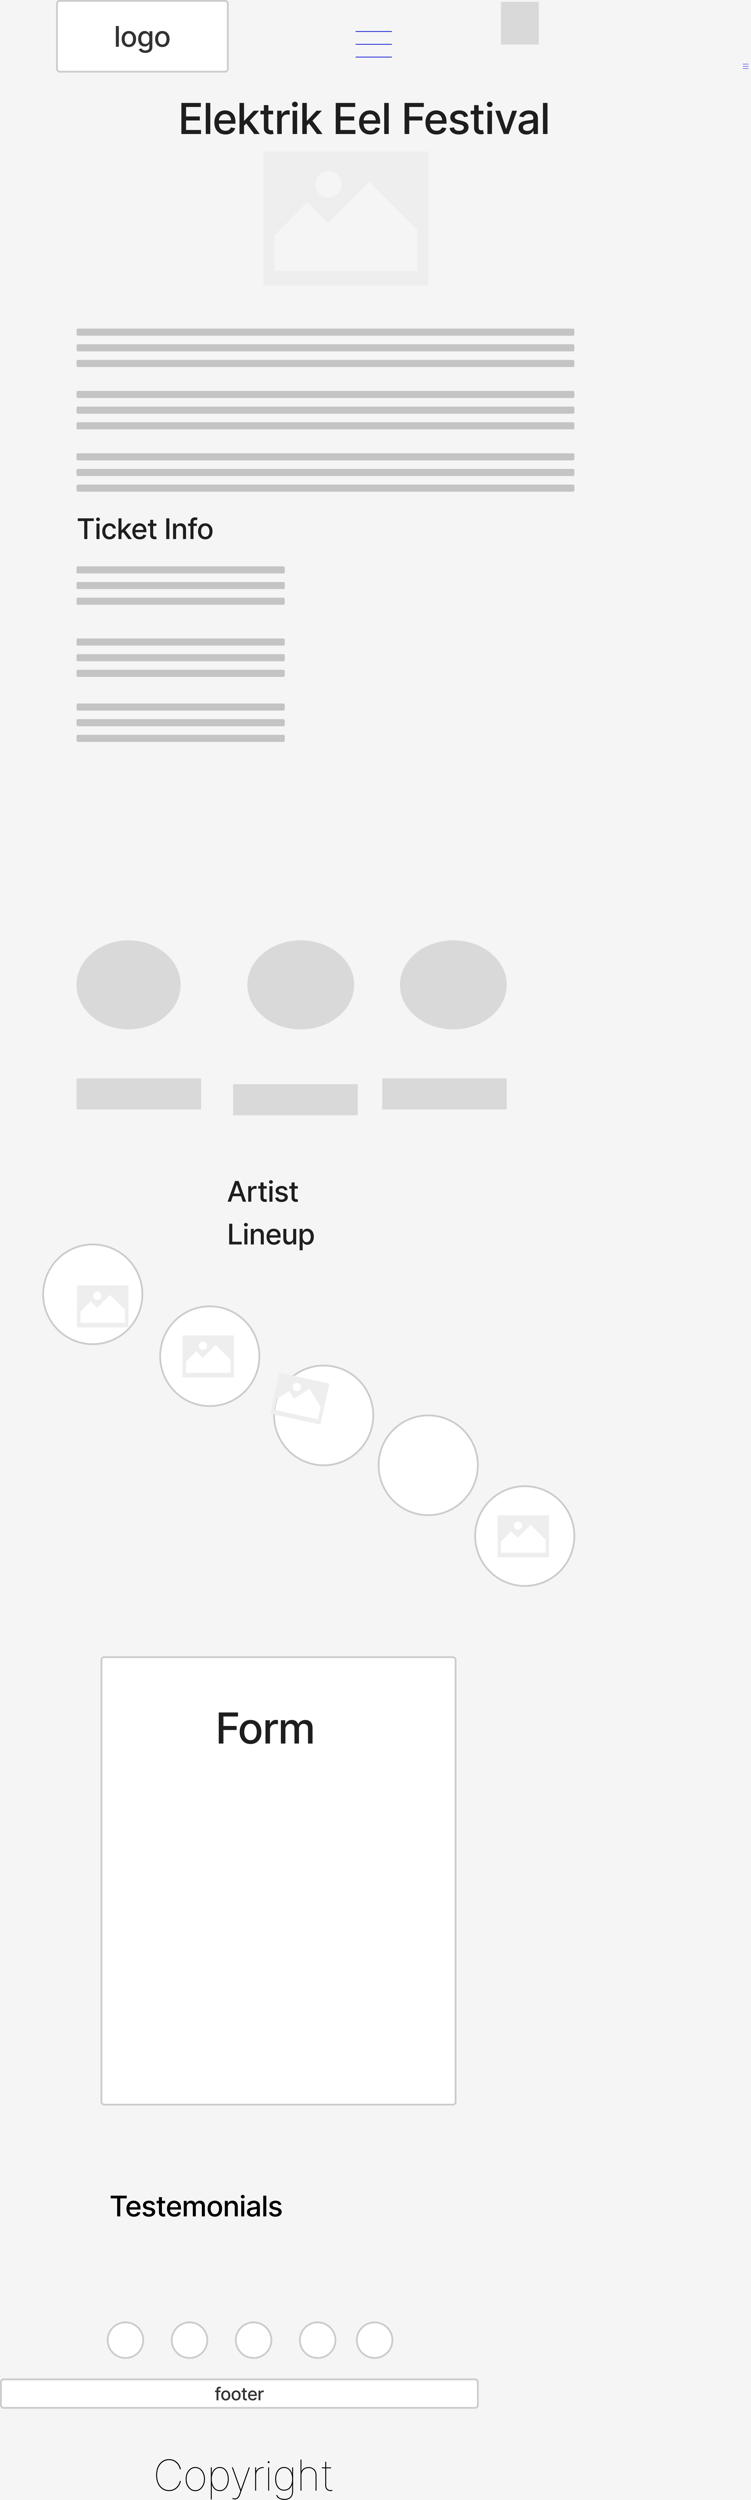 <svg width="1688" height="5615" viewBox="0 0 1688 5615" fill="none" xmlns="http://www.w3.org/2000/svg">
<rect width="1688" height="5615" fill="#F5F5F5"/>
<ellipse cx="208.5" cy="2907" rx="111.5" ry="112" fill="white" stroke="#CCCCCC" stroke-width="4" stroke-miterlimit="0" stroke-linecap="round"/>
<path fill-rule="evenodd" clip-rule="evenodd" d="M288.573 2887H173V2981.35H288.573V2887ZM280.847 2942.1L247.226 2908.28L218.225 2937.46L203.755 2922.9L180.726 2946.07V2971.09H280.847V2942.1ZM227.997 2910.27C227.997 2915.4 223.861 2919.56 218.76 2919.56C213.659 2919.56 209.524 2915.4 209.524 2910.27C209.524 2905.13 213.659 2900.97 218.76 2900.97C223.861 2900.97 227.997 2905.13 227.997 2910.27Z" fill="#EEEEEE"/>
<rect x="128" y="2" width="384" height="159" rx="6" fill="white" stroke="#CCCCCC" stroke-width="4" stroke-miterlimit="0" stroke-linecap="round"/>
<path d="M267.194 58.455V105H260.399V58.455H267.194ZM289.633 105.705C286.36 105.705 283.504 104.955 281.065 103.455C278.625 101.955 276.731 99.856 275.383 97.159C274.034 94.462 273.36 91.311 273.36 87.704C273.36 84.083 274.034 80.917 275.383 78.204C276.731 75.492 278.625 73.386 281.065 71.886C283.504 70.386 286.36 69.636 289.633 69.636C292.906 69.636 295.762 70.386 298.201 71.886C300.641 73.386 302.534 75.492 303.883 78.204C305.231 80.917 305.906 84.083 305.906 87.704C305.906 91.311 305.231 94.462 303.883 97.159C302.534 99.856 300.641 101.955 298.201 103.455C295.762 104.955 292.906 105.705 289.633 105.705ZM289.656 100C291.777 100 293.534 99.439 294.928 98.318C296.322 97.197 297.353 95.704 298.019 93.841C298.701 91.977 299.042 89.924 299.042 87.682C299.042 85.454 298.701 83.409 298.019 81.546C297.353 79.667 296.322 78.159 294.928 77.023C293.534 75.886 291.777 75.318 289.656 75.318C287.519 75.318 285.747 75.886 284.338 77.023C282.944 78.159 281.906 79.667 281.224 81.546C280.557 83.409 280.224 85.454 280.224 87.682C280.224 89.924 280.557 91.977 281.224 93.841C281.906 95.704 282.944 97.197 284.338 98.318C285.747 99.439 287.519 100 289.656 100ZM326.719 118.818C323.947 118.818 321.56 118.455 319.56 117.727C317.575 117 315.954 116.038 314.697 114.841C313.439 113.644 312.5 112.333 311.878 110.909L317.719 108.5C318.128 109.167 318.674 109.871 319.356 110.614C320.053 111.371 320.992 112.015 322.174 112.545C323.371 113.076 324.909 113.341 326.787 113.341C329.363 113.341 331.492 112.712 333.174 111.455C334.856 110.212 335.697 108.227 335.697 105.5V98.636H335.265C334.856 99.379 334.265 100.205 333.492 101.114C332.734 102.023 331.689 102.811 330.356 103.477C329.022 104.144 327.287 104.477 325.151 104.477C322.394 104.477 319.909 103.833 317.697 102.545C315.5 101.242 313.757 99.326 312.469 96.796C311.197 94.25 310.56 91.121 310.56 87.409C310.56 83.697 311.189 80.515 312.447 77.864C313.719 75.212 315.462 73.182 317.674 71.773C319.886 70.349 322.394 69.636 325.197 69.636C327.363 69.636 329.113 70 330.447 70.727C331.78 71.439 332.818 72.273 333.56 73.227C334.318 74.182 334.901 75.023 335.31 75.75H335.81V70.091H342.469V105.773C342.469 108.773 341.772 111.235 340.378 113.159C338.984 115.083 337.098 116.508 334.719 117.432C332.356 118.356 329.689 118.818 326.719 118.818ZM326.651 98.841C328.606 98.841 330.257 98.386 331.606 97.477C332.969 96.553 334 95.235 334.697 93.523C335.409 91.796 335.765 89.727 335.765 87.318C335.765 84.97 335.416 82.901 334.719 81.114C334.022 79.326 333 77.932 331.651 76.932C330.303 75.917 328.636 75.409 326.651 75.409C324.606 75.409 322.901 75.939 321.537 77C320.174 78.046 319.144 79.47 318.447 81.273C317.765 83.076 317.424 85.091 317.424 87.318C317.424 89.606 317.772 91.614 318.469 93.341C319.166 95.068 320.197 96.417 321.56 97.386C322.939 98.356 324.636 98.841 326.651 98.841ZM364.879 105.705C361.607 105.705 358.751 104.955 356.311 103.455C353.872 101.955 351.978 99.856 350.629 97.159C349.281 94.462 348.607 91.311 348.607 87.704C348.607 84.083 349.281 80.917 350.629 78.204C351.978 75.492 353.872 73.386 356.311 71.886C358.751 70.386 361.607 69.636 364.879 69.636C368.152 69.636 371.008 70.386 373.448 71.886C375.887 73.386 377.781 75.492 379.129 78.204C380.478 80.917 381.152 84.083 381.152 87.704C381.152 91.311 380.478 94.462 379.129 97.159C377.781 99.856 375.887 101.955 373.448 103.455C371.008 104.955 368.152 105.705 364.879 105.705ZM364.902 100C367.023 100 368.781 99.439 370.175 98.318C371.569 97.197 372.599 95.704 373.266 93.841C373.948 91.977 374.289 89.924 374.289 87.682C374.289 85.454 373.948 83.409 373.266 81.546C372.599 79.667 371.569 78.159 370.175 77.023C368.781 75.886 367.023 75.318 364.902 75.318C362.766 75.318 360.993 75.886 359.584 77.023C358.19 78.159 357.152 79.667 356.47 81.546C355.804 83.409 355.47 85.454 355.47 87.682C355.47 89.924 355.804 91.977 356.47 93.841C357.152 95.704 358.19 97.197 359.584 98.318C360.993 99.439 362.766 100 364.902 100Z" fill="black" fill-opacity="0.8"/>
<path d="M1670 144H1682" stroke="#2329D6" stroke-linecap="round"/>
<path d="M1670 149H1682" stroke="#2329D6" stroke-linecap="round"/>
<path d="M1670 154H1682" stroke="#2329D6" stroke-linecap="round"/>
<path d="M1174 76H1186" stroke="#2329D6" stroke-linecap="round"/>
<path d="M1174 81H1186" stroke="#2329D6" stroke-linecap="round"/>
<path d="M1174 86H1186" stroke="#2329D6" stroke-linecap="round"/>
<path d="M800 70.75H880.189" stroke="#2329D6" stroke-width="1.865" stroke-linecap="round"/>
<path d="M800 99.5H880.189" stroke="#2329D6" stroke-width="1.865" stroke-linecap="round"/>
<path d="M800 128.25H880.189" stroke="#2329D6" stroke-width="1.865" stroke-linecap="round"/>
<path d="M407.67 301V231.182H451.443V240.25H418.205V261.523H449.159V270.557H418.205V291.932H451.852V301H407.67ZM472.681 231.182V301H462.488V231.182H472.681ZM506.754 302.057C501.595 302.057 497.152 300.955 493.425 298.75C489.72 296.523 486.857 293.398 484.834 289.375C482.834 285.33 481.834 280.591 481.834 275.159C481.834 269.795 482.834 265.068 484.834 260.977C486.857 256.886 489.675 253.693 493.289 251.398C496.925 249.102 501.175 247.955 506.039 247.955C508.993 247.955 511.857 248.443 514.629 249.42C517.402 250.398 519.891 251.932 522.095 254.023C524.3 256.114 526.039 258.83 527.311 262.17C528.584 265.489 529.22 269.523 529.22 274.273V277.886H487.595V270.25H519.232C519.232 267.568 518.686 265.193 517.595 263.125C516.504 261.034 514.97 259.386 512.993 258.182C511.039 256.977 508.743 256.375 506.107 256.375C503.243 256.375 500.743 257.08 498.607 258.489C496.493 259.875 494.857 261.693 493.698 263.943C492.561 266.17 491.993 268.591 491.993 271.205V277.17C491.993 280.67 492.607 283.648 493.834 286.102C495.084 288.557 496.823 290.432 499.05 291.727C501.277 293 503.879 293.636 506.857 293.636C508.789 293.636 510.55 293.364 512.141 292.818C513.732 292.25 515.107 291.409 516.266 290.295C517.425 289.182 518.311 287.807 518.925 286.17L528.573 287.909C527.8 290.75 526.414 293.239 524.414 295.375C522.436 297.489 519.948 299.136 516.948 300.318C513.97 301.477 510.573 302.057 506.754 302.057ZM547.697 283.239L547.629 270.795H549.402L570.265 248.636H582.47L558.674 273.864H557.072L547.697 283.239ZM538.322 301V231.182H548.515V301H538.322ZM571.39 301L552.64 276.114L559.663 268.989L583.902 301H571.39ZM613.995 248.636V256.818H585.392V248.636H613.995ZM593.063 236.091H603.256V285.625C603.256 287.602 603.552 289.091 604.142 290.091C604.733 291.068 605.495 291.739 606.427 292.102C607.381 292.443 608.415 292.614 609.529 292.614C610.347 292.614 611.063 292.557 611.677 292.443C612.29 292.33 612.767 292.239 613.108 292.17L614.949 300.591C614.358 300.818 613.517 301.045 612.427 301.273C611.336 301.523 609.972 301.659 608.336 301.682C605.654 301.727 603.154 301.25 600.836 300.25C598.517 299.25 596.642 297.705 595.211 295.614C593.779 293.523 593.063 290.898 593.063 287.739V236.091ZM623.062 301V248.636H632.915V256.955H633.46C634.415 254.136 636.096 251.92 638.505 250.307C640.937 248.67 643.687 247.852 646.755 247.852C647.392 247.852 648.142 247.875 649.005 247.92C649.892 247.966 650.585 248.023 651.085 248.091V257.841C650.676 257.727 649.949 257.602 648.903 257.466C647.858 257.307 646.812 257.227 645.767 257.227C643.358 257.227 641.21 257.739 639.324 258.761C637.46 259.761 635.983 261.159 634.892 262.955C633.801 264.727 633.255 266.75 633.255 269.023V301H623.062ZM657.698 301V248.636H667.891V301H657.698ZM662.846 240.557C661.073 240.557 659.55 239.966 658.278 238.784C657.028 237.58 656.403 236.148 656.403 234.489C656.403 232.807 657.028 231.375 658.278 230.193C659.55 228.989 661.073 228.386 662.846 228.386C664.618 228.386 666.13 228.989 667.38 230.193C668.653 231.375 669.289 232.807 669.289 234.489C669.289 236.148 668.653 237.58 667.38 238.784C666.13 239.966 664.618 240.557 662.846 240.557ZM688.771 283.239L688.703 270.795H690.476L711.339 248.636H723.544L699.749 273.864H698.146L688.771 283.239ZM679.396 301V231.182H689.589V301H679.396ZM712.464 301L693.714 276.114L700.737 268.989L724.976 301H712.464ZM754.642 301V231.182H798.415V240.25H765.176V261.523H796.131V270.557H765.176V291.932H798.824V301H754.642ZM832.028 302.057C826.869 302.057 822.426 300.955 818.698 298.75C814.994 296.523 812.13 293.398 810.108 289.375C808.108 285.33 807.108 280.591 807.108 275.159C807.108 269.795 808.108 265.068 810.108 260.977C812.13 256.886 814.948 253.693 818.562 251.398C822.198 249.102 826.448 247.955 831.312 247.955C834.267 247.955 837.13 248.443 839.903 249.42C842.676 250.398 845.164 251.932 847.369 254.023C849.573 256.114 851.312 258.83 852.585 262.17C853.858 265.489 854.494 269.523 854.494 274.273V277.886H812.869V270.25H844.505C844.505 267.568 843.96 265.193 842.869 263.125C841.778 261.034 840.244 259.386 838.267 258.182C836.312 256.977 834.017 256.375 831.38 256.375C828.517 256.375 826.017 257.08 823.88 258.489C821.767 259.875 820.13 261.693 818.971 263.943C817.835 266.17 817.267 268.591 817.267 271.205V277.17C817.267 280.67 817.88 283.648 819.108 286.102C820.358 288.557 822.096 290.432 824.323 291.727C826.551 293 829.153 293.636 832.13 293.636C834.062 293.636 835.823 293.364 837.414 292.818C839.005 292.25 840.38 291.409 841.539 290.295C842.698 289.182 843.585 287.807 844.198 286.17L853.846 287.909C853.073 290.75 851.687 293.239 849.687 295.375C847.71 297.489 845.221 299.136 842.221 300.318C839.244 301.477 835.846 302.057 832.028 302.057ZM873.789 231.182V301H863.596V231.182H873.789ZM909.31 301V231.182H952.606V240.25H919.844V261.523H949.503V270.557H919.844V301H909.31ZM981.258 302.057C976.099 302.057 971.656 300.955 967.929 298.75C964.224 296.523 961.361 293.398 959.338 289.375C957.338 285.33 956.338 280.591 956.338 275.159C956.338 269.795 957.338 265.068 959.338 260.977C961.361 256.886 964.179 253.693 967.793 251.398C971.429 249.102 975.679 247.955 980.543 247.955C983.497 247.955 986.361 248.443 989.133 249.42C991.906 250.398 994.395 251.932 996.599 254.023C998.804 256.114 1000.54 258.83 1001.82 262.17C1003.09 265.489 1003.72 269.523 1003.72 274.273V277.886H962.099V270.25H993.736C993.736 267.568 993.19 265.193 992.099 263.125C991.008 261.034 989.474 259.386 987.497 258.182C985.543 256.977 983.247 256.375 980.611 256.375C977.747 256.375 975.247 257.08 973.111 258.489C970.997 259.875 969.361 261.693 968.202 263.943C967.065 266.17 966.497 268.591 966.497 271.205V277.17C966.497 280.67 967.111 283.648 968.338 286.102C969.588 288.557 971.327 290.432 973.554 291.727C975.781 293 978.383 293.636 981.361 293.636C983.293 293.636 985.054 293.364 986.645 292.818C988.236 292.25 989.611 291.409 990.77 290.295C991.929 289.182 992.815 287.807 993.429 286.17L1003.08 287.909C1002.3 290.75 1000.92 293.239 998.918 295.375C996.94 297.489 994.452 299.136 991.452 300.318C988.474 301.477 985.077 302.057 981.258 302.057ZM1052.06 261.42L1042.83 263.057C1042.44 261.875 1041.83 260.75 1040.99 259.682C1040.17 258.614 1039.05 257.739 1037.64 257.057C1036.24 256.375 1034.47 256.034 1032.36 256.034C1029.47 256.034 1027.06 256.682 1025.13 257.977C1023.2 259.25 1022.24 260.898 1022.24 262.92C1022.24 264.67 1022.88 266.08 1024.18 267.148C1025.47 268.216 1027.56 269.091 1030.45 269.773L1038.77 271.682C1043.59 272.795 1047.18 274.511 1049.54 276.83C1051.91 279.148 1053.09 282.159 1053.09 285.864C1053.09 289 1052.18 291.795 1050.36 294.25C1048.56 296.682 1046.05 298.591 1042.83 299.977C1039.62 301.364 1035.91 302.057 1031.68 302.057C1025.81 302.057 1021.03 300.807 1017.33 298.307C1013.62 295.784 1011.35 292.205 1010.51 287.568L1020.36 286.068C1020.97 288.636 1022.24 290.58 1024.14 291.898C1026.05 293.193 1028.54 293.841 1031.61 293.841C1034.95 293.841 1037.62 293.148 1039.62 291.761C1041.62 290.352 1042.62 288.636 1042.62 286.614C1042.62 284.977 1042.01 283.602 1040.78 282.489C1039.58 281.375 1037.72 280.534 1035.22 279.966L1026.36 278.023C1021.47 276.909 1017.86 275.136 1015.52 272.705C1013.2 270.273 1012.04 267.193 1012.04 263.466C1012.04 260.375 1012.91 257.67 1014.63 255.352C1016.36 253.034 1018.75 251.227 1021.79 249.932C1024.84 248.614 1028.33 247.955 1032.26 247.955C1037.92 247.955 1042.37 249.182 1045.62 251.636C1048.87 254.068 1051.02 257.33 1052.06 261.42ZM1086.53 248.636V256.818H1057.93V248.636H1086.53ZM1065.6 236.091H1075.79V285.625C1075.79 287.602 1076.09 289.091 1076.68 290.091C1077.27 291.068 1078.03 291.739 1078.96 292.102C1079.92 292.443 1080.95 292.614 1082.06 292.614C1082.88 292.614 1083.6 292.557 1084.21 292.443C1084.83 292.33 1085.3 292.239 1085.64 292.17L1087.48 300.591C1086.89 300.818 1086.05 301.045 1084.96 301.273C1083.87 301.523 1082.51 301.659 1080.87 301.682C1078.19 301.727 1075.69 301.25 1073.37 300.25C1071.05 299.25 1069.18 297.705 1067.75 295.614C1066.31 293.523 1065.6 290.898 1065.6 287.739V236.091ZM1095.6 301V248.636H1105.79V301H1095.6ZM1100.75 240.557C1098.97 240.557 1097.45 239.966 1096.18 238.784C1094.93 237.58 1094.3 236.148 1094.3 234.489C1094.3 232.807 1094.93 231.375 1096.18 230.193C1097.45 228.989 1098.97 228.386 1100.75 228.386C1102.52 228.386 1104.03 228.989 1105.28 230.193C1106.55 231.375 1107.19 232.807 1107.19 234.489C1107.19 236.148 1106.55 237.58 1105.28 238.784C1104.03 239.966 1102.52 240.557 1100.75 240.557ZM1162.09 248.636L1143.1 301H1132.19L1113.17 248.636H1124.11L1137.38 288.932H1137.92L1151.15 248.636H1162.09ZM1183.2 302.159C1179.88 302.159 1176.88 301.545 1174.2 300.318C1171.52 299.068 1169.39 297.261 1167.83 294.898C1166.28 292.534 1165.51 289.636 1165.51 286.205C1165.51 283.25 1166.08 280.818 1167.21 278.909C1168.35 277 1169.88 275.489 1171.82 274.375C1173.75 273.261 1175.91 272.42 1178.29 271.852C1180.68 271.284 1183.11 270.852 1185.59 270.557C1188.72 270.193 1191.27 269.898 1193.22 269.67C1195.18 269.42 1196.6 269.023 1197.49 268.477C1198.37 267.932 1198.82 267.045 1198.82 265.818V265.58C1198.82 262.602 1197.97 260.295 1196.29 258.659C1194.63 257.023 1192.16 256.205 1188.86 256.205C1185.43 256.205 1182.72 256.966 1180.75 258.489C1178.79 259.989 1177.44 261.659 1176.69 263.5L1167.11 261.318C1168.25 258.136 1169.91 255.568 1172.09 253.614C1174.29 251.636 1176.83 250.205 1179.69 249.318C1182.55 248.409 1185.57 247.955 1188.72 247.955C1190.82 247.955 1193.03 248.205 1195.37 248.705C1197.74 249.182 1199.94 250.068 1201.99 251.364C1204.05 252.659 1205.75 254.511 1207.07 256.92C1208.38 259.307 1209.04 262.409 1209.04 266.227V301H1199.09V293.841H1198.68C1198.02 295.159 1197.03 296.455 1195.71 297.727C1194.39 299 1192.7 300.057 1190.63 300.898C1188.57 301.739 1186.09 302.159 1183.2 302.159ZM1185.42 293.977C1188.24 293.977 1190.64 293.42 1192.64 292.307C1194.67 291.193 1196.2 289.739 1197.25 287.943C1198.32 286.125 1198.85 284.182 1198.85 282.114V275.364C1198.49 275.727 1197.78 276.068 1196.74 276.386C1195.71 276.682 1194.54 276.943 1193.22 277.17C1191.91 277.375 1190.62 277.568 1189.37 277.75C1188.12 277.909 1187.08 278.045 1186.24 278.159C1184.26 278.409 1182.45 278.83 1180.82 279.42C1179.2 280.011 1177.91 280.864 1176.93 281.977C1175.97 283.068 1175.5 284.523 1175.5 286.341C1175.5 288.864 1176.43 290.773 1178.29 292.068C1180.16 293.341 1182.53 293.977 1185.42 293.977ZM1230.6 231.182V301H1220.41V231.182H1230.6Z" fill="#1E1E1E"/>
<path fill-rule="evenodd" clip-rule="evenodd" d="M962.551 340H592V640.984H962.551V340ZM937.78 515.793L829.986 407.894L737.001 500.974L690.607 454.534L616.771 528.442V608.276H937.78V515.793ZM768.33 414.221C768.33 430.592 755.071 443.863 738.716 443.863C722.361 443.863 709.103 430.592 709.103 414.221C709.103 397.85 722.361 384.578 738.716 384.578C755.071 384.578 768.33 397.85 768.33 414.221Z" fill="#EEEEEE"/>
<rect x="172" y="738" width="1119" height="16" rx="3" fill="#C4C4C4"/>
<rect x="172" y="773.163" width="1119" height="16" rx="3" fill="#C4C4C4"/>
<rect x="172" y="808.326" width="1119" height="16" rx="3" fill="#C4C4C4"/>
<rect x="172" y="878" width="1119" height="16" rx="3" fill="#C4C4C4"/>
<rect x="172" y="913.163" width="1119" height="16" rx="3" fill="#C4C4C4"/>
<rect x="172" y="948.326" width="1119" height="16" rx="3" fill="#C4C4C4"/>
<rect x="172" y="1018" width="1119" height="16" rx="3" fill="#C4C4C4"/>
<rect x="172" y="1053.16" width="1119" height="16" rx="3" fill="#C4C4C4"/>
<rect x="172" y="1088.33" width="1119" height="16" rx="3" fill="#C4C4C4"/>
<rect x="172" y="1272" width="468" height="16" rx="3" fill="#C4C4C4"/>
<rect x="172" y="1307.16" width="468" height="16" rx="3" fill="#C4C4C4"/>
<rect x="172" y="1342.33" width="468" height="16" rx="3" fill="#C4C4C4"/>
<rect x="172" y="1434" width="468" height="16" rx="3" fill="#C4C4C4"/>
<rect x="172" y="1469.16" width="468" height="16" rx="3" fill="#C4C4C4"/>
<rect x="172" y="1504.33" width="468" height="16" rx="3" fill="#C4C4C4"/>
<rect x="172" y="1580" width="468" height="16" rx="3" fill="#C4C4C4"/>
<rect x="172" y="1615.16" width="468" height="16" rx="3" fill="#C4C4C4"/>
<rect x="172" y="1650.33" width="468" height="16" rx="3" fill="#C4C4C4"/>
<path d="M519.045 2699H511.591L528.341 2652.45H536.455L553.205 2699H545.75L532.591 2660.91H532.227L519.045 2699ZM520.295 2680.77H544.477V2686.68H520.295V2680.77ZM557.973 2699V2664.09H564.541V2669.64H564.904C565.541 2667.76 566.662 2666.28 568.268 2665.2C569.889 2664.11 571.723 2663.57 573.768 2663.57C574.192 2663.57 574.692 2663.58 575.268 2663.61C575.859 2663.64 576.321 2663.68 576.654 2663.73V2670.23C576.382 2670.15 575.897 2670.07 575.2 2669.98C574.503 2669.87 573.806 2669.82 573.109 2669.82C571.503 2669.82 570.071 2670.16 568.814 2670.84C567.571 2671.51 566.586 2672.44 565.859 2673.64C565.132 2674.82 564.768 2676.17 564.768 2677.68V2699H557.973ZM599.485 2664.09V2669.55H580.417V2664.09H599.485ZM585.531 2655.73H592.326V2688.75C592.326 2690.07 592.523 2691.06 592.917 2691.73C593.311 2692.38 593.818 2692.83 594.44 2693.07C595.076 2693.3 595.765 2693.41 596.508 2693.41C597.053 2693.41 597.531 2693.37 597.94 2693.3C598.349 2693.22 598.667 2693.16 598.894 2693.11L600.121 2698.73C599.728 2698.88 599.167 2699.03 598.44 2699.18C597.712 2699.35 596.803 2699.44 595.712 2699.45C593.925 2699.48 592.258 2699.17 590.712 2698.5C589.167 2697.83 587.917 2696.8 586.962 2695.41C586.008 2694.02 585.531 2692.27 585.531 2690.16V2655.73ZM605.594 2699V2664.09H612.39V2699H605.594ZM609.026 2658.7C607.844 2658.7 606.829 2658.31 605.981 2657.52C605.147 2656.72 604.731 2655.77 604.731 2654.66C604.731 2653.54 605.147 2652.58 605.981 2651.8C606.829 2650.99 607.844 2650.59 609.026 2650.59C610.208 2650.59 611.215 2650.99 612.049 2651.8C612.897 2652.58 613.321 2653.54 613.321 2654.66C613.321 2655.77 612.897 2656.72 612.049 2657.52C611.215 2658.31 610.208 2658.7 609.026 2658.7ZM646.283 2672.61L640.124 2673.7C639.866 2672.92 639.457 2672.17 638.896 2671.45C638.351 2670.74 637.609 2670.16 636.669 2669.7C635.73 2669.25 634.555 2669.02 633.146 2669.02C631.222 2669.02 629.616 2669.45 628.328 2670.32C627.04 2671.17 626.396 2672.27 626.396 2673.61C626.396 2674.78 626.828 2675.72 627.692 2676.43C628.555 2677.14 629.949 2677.73 631.874 2678.18L637.419 2679.45C640.631 2680.2 643.025 2681.34 644.601 2682.89C646.177 2684.43 646.965 2686.44 646.965 2688.91C646.965 2691 646.359 2692.86 645.146 2694.5C643.949 2696.12 642.275 2697.39 640.124 2698.32C637.987 2699.24 635.51 2699.7 632.692 2699.7C628.783 2699.7 625.593 2698.87 623.124 2697.2C620.654 2695.52 619.139 2693.14 618.578 2690.05L625.146 2689.05C625.555 2690.76 626.396 2692.05 627.669 2692.93C628.942 2693.8 630.601 2694.23 632.646 2694.23C634.874 2694.23 636.654 2693.77 637.987 2692.84C639.321 2691.9 639.987 2690.76 639.987 2689.41C639.987 2688.32 639.578 2687.4 638.76 2686.66C637.957 2685.92 636.722 2685.36 635.055 2684.98L629.146 2683.68C625.889 2682.94 623.48 2681.76 621.919 2680.14C620.374 2678.52 619.601 2676.46 619.601 2673.98C619.601 2671.92 620.177 2670.11 621.328 2668.57C622.48 2667.02 624.071 2665.82 626.101 2664.95C628.131 2664.08 630.457 2663.64 633.078 2663.64C636.851 2663.64 639.821 2664.45 641.987 2666.09C644.154 2667.71 645.586 2669.89 646.283 2672.61ZM669.324 2664.09V2669.55H650.255V2664.09H669.324ZM655.369 2655.73H662.165V2688.75C662.165 2690.07 662.362 2691.06 662.755 2691.73C663.149 2692.38 663.657 2692.83 664.278 2693.07C664.915 2693.3 665.604 2693.41 666.346 2693.41C666.892 2693.41 667.369 2693.37 667.778 2693.3C668.187 2693.22 668.505 2693.16 668.733 2693.11L669.96 2698.73C669.566 2698.88 669.005 2699.03 668.278 2699.18C667.551 2699.35 666.642 2699.44 665.551 2699.45C663.763 2699.48 662.096 2699.17 660.551 2698.5C659.005 2697.83 657.755 2696.8 656.801 2695.41C655.846 2694.02 655.369 2692.27 655.369 2690.16V2655.73ZM515.114 2795V2748.45H522.136V2788.95H543.227V2795H515.114ZM549.285 2795V2760.09H556.081V2795H549.285ZM552.717 2754.7C551.535 2754.7 550.52 2754.31 549.672 2753.52C548.838 2752.72 548.422 2751.77 548.422 2750.66C548.422 2749.54 548.838 2748.58 549.672 2747.8C550.52 2746.99 551.535 2746.59 552.717 2746.59C553.899 2746.59 554.906 2746.99 555.74 2747.8C556.588 2748.58 557.012 2749.54 557.012 2750.66C557.012 2751.77 556.588 2752.72 555.74 2753.52C554.906 2754.31 553.899 2754.7 552.717 2754.7ZM570.61 2774.27V2795H563.815V2760.09H570.337V2765.77H570.769C571.572 2763.92 572.83 2762.44 574.542 2761.32C576.269 2760.2 578.443 2759.64 581.065 2759.64C583.443 2759.64 585.527 2760.14 587.315 2761.14C589.103 2762.12 590.489 2763.59 591.474 2765.55C592.459 2767.5 592.951 2769.92 592.951 2772.8V2795H586.156V2773.61C586.156 2771.08 585.496 2769.11 584.178 2767.68C582.86 2766.24 581.05 2765.52 578.746 2765.52C577.171 2765.52 575.769 2765.86 574.542 2766.55C573.33 2767.23 572.368 2768.23 571.656 2769.55C570.959 2770.85 570.61 2772.42 570.61 2774.27ZM615.702 2795.7C612.263 2795.7 609.301 2794.97 606.816 2793.5C604.346 2792.02 602.437 2789.93 601.089 2787.25C599.755 2784.55 599.089 2781.39 599.089 2777.77C599.089 2774.2 599.755 2771.05 601.089 2768.32C602.437 2765.59 604.316 2763.46 606.725 2761.93C609.149 2760.4 611.982 2759.64 615.225 2759.64C617.195 2759.64 619.104 2759.96 620.952 2760.61C622.801 2761.27 624.46 2762.29 625.929 2763.68C627.399 2765.08 628.558 2766.89 629.407 2769.11C630.255 2771.33 630.679 2774.02 630.679 2777.18V2779.59H602.929V2774.5H624.02C624.02 2772.71 623.657 2771.13 622.929 2769.75C622.202 2768.36 621.179 2767.26 619.861 2766.45C618.558 2765.65 617.028 2765.25 615.27 2765.25C613.361 2765.25 611.695 2765.72 610.27 2766.66C608.861 2767.58 607.77 2768.8 606.998 2770.3C606.24 2771.78 605.861 2773.39 605.861 2775.14V2779.11C605.861 2781.45 606.27 2783.43 607.089 2785.07C607.922 2786.7 609.081 2787.95 610.566 2788.82C612.051 2789.67 613.785 2790.09 615.77 2790.09C617.058 2790.09 618.232 2789.91 619.293 2789.55C620.354 2789.17 621.27 2788.61 622.043 2787.86C622.816 2787.12 623.407 2786.2 623.816 2785.11L630.248 2786.27C629.732 2788.17 628.808 2789.83 627.475 2791.25C626.157 2792.66 624.498 2793.76 622.498 2794.55C620.513 2795.32 618.248 2795.7 615.702 2795.7ZM658.925 2780.52V2760.09H665.743V2795H659.061V2788.95H658.698C657.895 2790.82 656.607 2792.37 654.834 2793.61C653.076 2794.84 650.887 2795.45 648.266 2795.45C646.023 2795.45 644.038 2794.96 642.311 2793.98C640.599 2792.98 639.251 2791.5 638.266 2789.55C637.296 2787.59 636.811 2785.17 636.811 2782.3V2760.09H643.607V2781.48C643.607 2783.86 644.266 2785.75 645.584 2787.16C646.902 2788.57 648.614 2789.27 650.72 2789.27C651.993 2789.27 653.258 2788.95 654.516 2788.32C655.788 2787.68 656.841 2786.72 657.675 2785.43C658.523 2784.14 658.94 2782.51 658.925 2780.52ZM673.466 2808.09V2760.09H680.102V2765.75H680.67C681.064 2765.02 681.632 2764.18 682.375 2763.23C683.117 2762.27 684.148 2761.44 685.466 2760.73C686.784 2760 688.526 2759.64 690.693 2759.64C693.511 2759.64 696.026 2760.35 698.238 2761.77C700.451 2763.2 702.185 2765.25 703.443 2767.93C704.716 2770.61 705.352 2773.84 705.352 2777.61C705.352 2781.39 704.723 2784.62 703.466 2787.32C702.208 2790 700.481 2792.07 698.284 2793.52C696.087 2794.96 693.579 2795.68 690.761 2795.68C688.64 2795.68 686.905 2795.33 685.557 2794.61C684.223 2793.9 683.178 2793.07 682.42 2792.11C681.663 2791.16 681.079 2790.31 680.67 2789.57H680.261V2808.09H673.466ZM680.125 2777.55C680.125 2780 680.481 2782.15 681.193 2784C681.905 2785.85 682.935 2787.3 684.284 2788.34C685.632 2789.37 687.284 2789.89 689.238 2789.89C691.269 2789.89 692.966 2789.35 694.329 2788.27C695.693 2787.18 696.723 2785.7 697.42 2783.84C698.132 2781.98 698.488 2779.88 698.488 2777.55C698.488 2775.24 698.14 2773.17 697.443 2771.34C696.761 2769.51 695.731 2768.06 694.352 2767C692.988 2765.94 691.284 2765.41 689.238 2765.41C687.269 2765.41 685.602 2765.92 684.238 2766.93C682.89 2767.95 681.867 2769.36 681.17 2771.18C680.473 2773 680.125 2775.12 680.125 2777.55Z" fill="#1E1E1E"/>
<path d="M174.818 1170.23V1164.18H210.841V1170.23H196.318V1210.73H189.318V1170.23H174.818ZM216.848 1210.73V1175.82H223.643V1210.73H216.848ZM220.279 1170.43C219.098 1170.43 218.083 1170.04 217.234 1169.25C216.401 1168.45 215.984 1167.49 215.984 1166.39C215.984 1165.27 216.401 1164.31 217.234 1163.52C218.083 1162.72 219.098 1162.32 220.279 1162.32C221.461 1162.32 222.469 1162.72 223.302 1163.52C224.151 1164.31 224.575 1165.27 224.575 1166.39C224.575 1167.49 224.151 1168.45 223.302 1169.25C222.469 1170.04 221.461 1170.43 220.279 1170.43ZM246.082 1211.43C242.703 1211.43 239.794 1210.67 237.354 1209.14C234.93 1207.59 233.067 1205.46 231.764 1202.75C230.461 1200.04 229.809 1196.93 229.809 1193.43C229.809 1189.89 230.476 1186.76 231.809 1184.05C233.142 1181.32 235.021 1179.19 237.445 1177.66C239.87 1176.13 242.726 1175.36 246.014 1175.36C248.665 1175.36 251.029 1175.86 253.104 1176.84C255.18 1177.81 256.854 1179.17 258.127 1180.93C259.415 1182.69 260.18 1184.74 260.423 1187.09H253.809C253.445 1185.45 252.612 1184.05 251.309 1182.86C250.021 1181.68 248.294 1181.09 246.127 1181.09C244.233 1181.09 242.574 1181.59 241.15 1182.59C239.741 1183.58 238.642 1184.98 237.854 1186.82C237.067 1188.64 236.673 1190.79 236.673 1193.27C236.673 1195.82 237.059 1198.02 237.832 1199.86C238.604 1201.71 239.695 1203.14 241.104 1204.16C242.529 1205.17 244.203 1205.68 246.127 1205.68C247.415 1205.68 248.582 1205.45 249.627 1204.98C250.688 1204.49 251.574 1203.8 252.286 1202.91C253.014 1202.02 253.521 1200.94 253.809 1199.68H260.423C260.18 1201.94 259.445 1203.95 258.218 1205.73C256.991 1207.5 255.347 1208.89 253.286 1209.91C251.241 1210.92 248.839 1211.43 246.082 1211.43ZM272.532 1198.89L272.486 1190.59H273.668L287.577 1175.82H295.714L279.85 1192.64H278.782L272.532 1198.89ZM266.282 1210.73V1164.18H273.077V1210.73H266.282ZM288.327 1210.73L275.827 1194.14L280.509 1189.39L296.668 1210.73H288.327ZM314.107 1211.43C310.667 1211.43 307.705 1210.7 305.22 1209.23C302.751 1207.74 300.841 1205.66 299.493 1202.98C298.16 1200.28 297.493 1197.12 297.493 1193.5C297.493 1189.92 298.16 1186.77 299.493 1184.05C300.841 1181.32 302.72 1179.19 305.129 1177.66C307.554 1176.13 310.387 1175.36 313.629 1175.36C315.599 1175.36 317.508 1175.69 319.357 1176.34C321.205 1176.99 322.864 1178.02 324.334 1179.41C325.804 1180.8 326.963 1182.61 327.811 1184.84C328.66 1187.05 329.084 1189.74 329.084 1192.91V1195.32H301.334V1190.23H322.425C322.425 1188.44 322.061 1186.86 321.334 1185.48C320.607 1184.08 319.584 1182.98 318.266 1182.18C316.963 1181.38 315.432 1180.98 313.675 1180.98C311.766 1180.98 310.099 1181.45 308.675 1182.39C307.266 1183.31 306.175 1184.52 305.402 1186.02C304.645 1187.51 304.266 1189.12 304.266 1190.86V1194.84C304.266 1197.17 304.675 1199.16 305.493 1200.8C306.326 1202.43 307.485 1203.68 308.97 1204.55C310.455 1205.39 312.19 1205.82 314.175 1205.82C315.463 1205.82 316.637 1205.64 317.698 1205.27C318.758 1204.89 319.675 1204.33 320.448 1203.59C321.22 1202.85 321.811 1201.93 322.22 1200.84L328.652 1202C328.137 1203.89 327.213 1205.55 325.879 1206.98C324.561 1208.39 322.902 1209.48 320.902 1210.27C318.917 1211.05 316.652 1211.43 314.107 1211.43ZM351.511 1175.82V1181.27H332.443V1175.82H351.511ZM337.557 1167.45H344.352V1200.48C344.352 1201.8 344.549 1202.79 344.943 1203.45C345.337 1204.11 345.844 1204.55 346.466 1204.8C347.102 1205.02 347.791 1205.14 348.534 1205.14C349.079 1205.14 349.557 1205.1 349.966 1205.02C350.375 1204.95 350.693 1204.89 350.92 1204.84L352.148 1210.45C351.754 1210.61 351.193 1210.76 350.466 1210.91C349.738 1211.08 348.829 1211.17 347.738 1211.18C345.951 1211.21 344.284 1210.89 342.738 1210.23C341.193 1209.56 339.943 1208.53 338.988 1207.14C338.034 1205.74 337.557 1203.99 337.557 1201.89V1167.45ZM380.718 1164.18V1210.73H373.695V1164.18H380.718ZM395.787 1190V1210.73H388.992V1175.82H395.514V1181.5H395.946C396.749 1179.65 398.007 1178.17 399.719 1177.05C401.446 1175.92 403.62 1175.36 406.242 1175.36C408.62 1175.36 410.704 1175.86 412.492 1176.86C414.28 1177.85 415.666 1179.32 416.651 1181.27C417.636 1183.23 418.128 1185.64 418.128 1188.52V1210.73H411.333V1189.34C411.333 1186.81 410.673 1184.83 409.355 1183.41C408.037 1181.97 406.227 1181.25 403.923 1181.25C402.348 1181.25 400.946 1181.59 399.719 1182.27C398.507 1182.95 397.545 1183.95 396.833 1185.27C396.136 1186.58 395.787 1188.15 395.787 1190ZM442.447 1175.82V1181.27H422.72V1175.82H442.447ZM428.129 1210.73V1171.77C428.129 1169.59 428.606 1167.78 429.561 1166.34C430.516 1164.89 431.781 1163.8 433.356 1163.09C434.932 1162.36 436.644 1162 438.493 1162C439.856 1162 441.023 1162.11 441.993 1162.34C442.962 1162.55 443.682 1162.75 444.152 1162.93L442.561 1168.43C442.243 1168.34 441.834 1168.23 441.334 1168.11C440.834 1167.98 440.228 1167.91 439.516 1167.91C437.864 1167.91 436.682 1168.32 435.97 1169.14C435.273 1169.95 434.925 1171.14 434.925 1172.68V1210.73H428.129ZM461.38 1211.43C458.108 1211.43 455.251 1210.68 452.812 1209.18C450.373 1207.68 448.479 1205.58 447.13 1202.89C445.782 1200.19 445.108 1197.04 445.108 1193.43C445.108 1189.81 445.782 1186.64 447.13 1183.93C448.479 1181.22 450.373 1179.11 452.812 1177.61C455.251 1176.11 458.108 1175.36 461.38 1175.36C464.653 1175.36 467.509 1176.11 469.948 1177.61C472.388 1179.11 474.282 1181.22 475.63 1183.93C476.979 1186.64 477.653 1189.81 477.653 1193.43C477.653 1197.04 476.979 1200.19 475.63 1202.89C474.282 1205.58 472.388 1207.68 469.948 1209.18C467.509 1210.68 464.653 1211.43 461.38 1211.43ZM461.403 1205.73C463.524 1205.73 465.282 1205.17 466.676 1204.05C468.07 1202.92 469.1 1201.43 469.767 1199.57C470.448 1197.7 470.789 1195.65 470.789 1193.41C470.789 1191.18 470.448 1189.14 469.767 1187.27C469.1 1185.39 468.07 1183.89 466.676 1182.75C465.282 1181.61 463.524 1181.05 461.403 1181.05C459.267 1181.05 457.494 1181.61 456.085 1182.75C454.691 1183.89 453.653 1185.39 452.971 1187.27C452.304 1189.14 451.971 1191.18 451.971 1193.41C451.971 1195.65 452.304 1197.7 452.971 1199.57C453.653 1201.43 454.691 1202.92 456.085 1204.05C457.494 1205.17 459.267 1205.73 461.403 1205.73Z" fill="#1E1E1E"/>
<ellipse cx="471.5" cy="3046" rx="111.5" ry="112" fill="white" stroke="#CCCCCC" stroke-width="4" stroke-miterlimit="0" stroke-linecap="round"/>
<path fill-rule="evenodd" clip-rule="evenodd" d="M526.033 2999.27H410.46V3093.62H526.033V2999.27ZM518.307 3054.38L484.686 3020.55L455.685 3049.73L441.215 3035.17L418.186 3058.34V3083.37H518.307V3054.38ZM465.457 3022.54C465.457 3027.67 461.321 3031.83 456.22 3031.83C451.119 3031.83 446.984 3027.67 446.984 3022.54C446.984 3017.41 451.119 3013.25 456.22 3013.25C461.321 3013.25 465.457 3017.41 465.457 3022.54Z" fill="#EEEEEE"/>
<ellipse cx="727.5" cy="3179" rx="111.5" ry="112" fill="white" stroke="#CCCCCC" stroke-width="4" stroke-miterlimit="0" stroke-linecap="round"/>
<path fill-rule="evenodd" clip-rule="evenodd" d="M740.367 3107.53L627.5 3082.67L607.206 3174.81L720.073 3199.67L740.367 3107.53ZM720.969 3159.69L695.411 3119.42L660.812 3141.68L649.812 3124.35L622.339 3142.02L616.956 3166.46L714.734 3188L720.969 3159.69ZM676.205 3117.23C675.101 3122.24 670.167 3125.41 665.186 3124.31C660.204 3123.22 657.06 3118.26 658.164 3113.25C659.268 3108.24 664.201 3105.07 669.183 3106.16C674.165 3107.26 677.308 3112.21 676.205 3117.23Z" fill="#EEEEEE"/>
<ellipse cx="962.5" cy="3291" rx="111.5" ry="112" fill="white" stroke="#CCCCCC" stroke-width="4" stroke-miterlimit="0" stroke-linecap="round"/>
<path fill-rule="evenodd" clip-rule="evenodd" d="M749.048 3853.27H633.475V3947.62H749.048V3853.27ZM741.322 3908.38L707.701 3874.55L678.7 3903.73L664.23 3889.17L641.2 3912.34V3937.37H741.322V3908.38ZM688.472 3876.54C688.472 3881.67 684.336 3885.83 679.235 3885.83C674.134 3885.83 669.999 3881.67 669.999 3876.54C669.999 3871.41 674.134 3867.25 679.235 3867.25C684.336 3867.25 688.472 3871.41 688.472 3876.54Z" fill="#EEEEEE"/>
<ellipse cx="1179.5" cy="3450" rx="111.5" ry="112" fill="white" stroke="#CCCCCC" stroke-width="4" stroke-miterlimit="0" stroke-linecap="round"/>
<path fill-rule="evenodd" clip-rule="evenodd" d="M1234.03 3403.27H1118.46V3497.62H1234.03V3403.27ZM1226.31 3458.38L1192.69 3424.55L1163.68 3453.73L1149.21 3439.17L1126.19 3462.34V3487.37H1226.31V3458.38ZM1173.46 3426.54C1173.46 3431.67 1169.32 3435.83 1164.22 3435.83C1159.12 3435.83 1154.98 3431.67 1154.98 3426.54C1154.98 3421.41 1159.12 3417.25 1164.22 3417.25C1169.32 3417.25 1173.46 3421.41 1173.46 3426.54Z" fill="#EEEEEE"/>
<rect x="228" y="3722" width="796" height="1005" rx="6" fill="white" stroke="#CCCCCC" stroke-width="4" stroke-miterlimit="0" stroke-linecap="round"/>
<path d="M491.67 3916V3846.18H534.966V3855.25H502.205V3876.52H531.864V3885.56H502.205V3916H491.67ZM563.107 3917.06C558.198 3917.06 553.914 3915.93 550.255 3913.68C546.596 3911.43 543.755 3908.28 541.732 3904.24C539.71 3900.19 538.698 3895.47 538.698 3890.06C538.698 3884.62 539.71 3879.87 541.732 3875.81C543.755 3871.74 546.596 3868.58 550.255 3866.33C553.914 3864.08 558.198 3862.95 563.107 3862.95C568.016 3862.95 572.301 3864.08 575.96 3866.33C579.619 3868.58 582.46 3871.74 584.482 3875.81C586.505 3879.87 587.516 3884.62 587.516 3890.06C587.516 3895.47 586.505 3900.19 584.482 3904.24C582.46 3908.28 579.619 3911.43 575.96 3913.68C572.301 3915.93 568.016 3917.06 563.107 3917.06ZM563.141 3908.5C566.323 3908.5 568.96 3907.66 571.051 3905.98C573.141 3904.3 574.687 3902.06 575.687 3899.26C576.71 3896.47 577.221 3893.39 577.221 3890.02C577.221 3886.68 576.71 3883.61 575.687 3880.82C574.687 3878 573.141 3875.74 571.051 3874.03C568.96 3872.33 566.323 3871.48 563.141 3871.48C559.937 3871.48 557.278 3872.33 555.164 3874.03C553.073 3875.74 551.516 3878 550.494 3880.82C549.494 3883.61 548.994 3886.68 548.994 3890.02C548.994 3893.39 549.494 3896.47 550.494 3899.26C551.516 3902.06 553.073 3904.3 555.164 3905.98C557.278 3907.66 559.937 3908.5 563.141 3908.5ZM596.686 3916V3863.64H606.539V3871.95H607.084C608.039 3869.14 609.72 3866.92 612.129 3865.31C614.561 3863.67 617.311 3862.85 620.379 3862.85C621.016 3862.85 621.766 3862.87 622.629 3862.92C623.516 3862.97 624.209 3863.02 624.709 3863.09V3872.84C624.3 3872.73 623.573 3872.6 622.527 3872.47C621.482 3872.31 620.436 3872.23 619.391 3872.23C616.982 3872.23 614.834 3872.74 612.948 3873.76C611.084 3874.76 609.607 3876.16 608.516 3877.95C607.425 3879.73 606.879 3881.75 606.879 3884.02V3916H596.686ZM631.322 3916V3863.64H641.106V3872.16H641.754C642.845 3869.27 644.629 3867.02 647.106 3865.41C649.583 3863.77 652.549 3862.95 656.004 3862.95C659.504 3862.95 662.436 3863.77 664.799 3865.41C667.186 3867.05 668.947 3869.3 670.083 3872.16H670.629C671.879 3869.36 673.867 3867.14 676.595 3865.48C679.322 3863.8 682.572 3862.95 686.345 3862.95C691.095 3862.95 694.97 3864.44 697.97 3867.42C700.992 3870.4 702.504 3874.89 702.504 3880.89V3916H692.311V3881.84C692.311 3878.3 691.345 3875.73 689.413 3874.14C687.481 3872.55 685.174 3871.75 682.492 3871.75C679.174 3871.75 676.595 3872.77 674.754 3874.82C672.913 3876.84 671.992 3879.44 671.992 3882.62V3916H661.833V3881.19C661.833 3878.35 660.947 3876.07 659.174 3874.34C657.402 3872.61 655.095 3871.75 652.254 3871.75C650.322 3871.75 648.538 3872.26 646.902 3873.28C645.288 3874.28 643.981 3875.68 642.981 3877.48C642.004 3879.27 641.515 3881.35 641.515 3883.72V3916H631.322Z" fill="#1E1E1E"/>
<circle cx="282" cy="5256" r="40" fill="white" stroke="#CCCCCC" stroke-width="4" stroke-miterlimit="0" stroke-linecap="round"/>
<circle cx="426" cy="5256" r="40" fill="white" stroke="#CCCCCC" stroke-width="4" stroke-miterlimit="0" stroke-linecap="round"/>
<circle cx="570" cy="5256" r="40" fill="white" stroke="#CCCCCC" stroke-width="4" stroke-miterlimit="0" stroke-linecap="round"/>
<circle cx="714" cy="5256" r="40" fill="white" stroke="#CCCCCC" stroke-width="4" stroke-miterlimit="0" stroke-linecap="round"/>
<circle cx="842" cy="5256" r="40" fill="white" stroke="#CCCCCC" stroke-width="4" stroke-miterlimit="0" stroke-linecap="round"/>
<rect x="2" y="5344" width="1072" height="64" rx="6" fill="white" stroke="#CCCCCC" stroke-width="4" stroke-miterlimit="0" stroke-linecap="round"/>
<path d="M495.646 5369.18V5372.59H483.316V5369.18H495.646ZM486.697 5391V5366.65C486.697 5365.29 486.995 5364.16 487.592 5363.26C488.188 5362.35 488.979 5361.67 489.964 5361.23C490.949 5360.77 492.019 5360.55 493.174 5360.55C494.026 5360.55 494.756 5360.62 495.362 5360.76C495.968 5360.89 496.417 5361.01 496.711 5361.13L495.717 5364.57C495.518 5364.51 495.262 5364.44 494.95 5364.37C494.637 5364.28 494.258 5364.24 493.813 5364.24C492.781 5364.24 492.042 5364.49 491.597 5365.01C491.162 5365.52 490.944 5366.26 490.944 5367.22V5391H486.697ZM507.479 5391.44C505.433 5391.44 503.648 5390.97 502.124 5390.03C500.599 5389.1 499.415 5387.79 498.572 5386.1C497.73 5384.41 497.308 5382.44 497.308 5380.19C497.308 5377.93 497.73 5375.95 498.572 5374.25C499.415 5372.56 500.599 5371.24 502.124 5370.3C503.648 5369.37 505.433 5368.9 507.479 5368.9C509.524 5368.9 511.309 5369.37 512.834 5370.3C514.358 5371.24 515.542 5372.56 516.385 5374.25C517.228 5375.95 517.649 5377.93 517.649 5380.19C517.649 5382.44 517.228 5384.41 516.385 5386.1C515.542 5387.79 514.358 5389.1 512.834 5390.03C511.309 5390.97 509.524 5391.44 507.479 5391.44ZM507.493 5387.88C508.819 5387.88 509.917 5387.52 510.788 5386.82C511.66 5386.12 512.304 5385.19 512.72 5384.03C513.146 5382.86 513.359 5381.58 513.359 5380.18C513.359 5378.78 513.146 5377.51 512.72 5376.34C512.304 5375.17 511.66 5374.22 510.788 5373.51C509.917 5372.8 508.819 5372.45 507.493 5372.45C506.158 5372.45 505.05 5372.8 504.169 5373.51C503.298 5374.22 502.649 5375.17 502.223 5376.34C501.806 5377.51 501.598 5378.78 501.598 5380.18C501.598 5381.58 501.806 5382.86 502.223 5384.03C502.649 5385.19 503.298 5386.12 504.169 5386.82C505.05 5387.52 506.158 5387.88 507.493 5387.88ZM530.7 5391.44C528.655 5391.44 526.87 5390.97 525.345 5390.03C523.821 5389.1 522.637 5387.79 521.794 5386.1C520.951 5384.41 520.53 5382.44 520.53 5380.19C520.53 5377.93 520.951 5375.95 521.794 5374.25C522.637 5372.56 523.821 5371.24 525.345 5370.3C526.87 5369.37 528.655 5368.9 530.7 5368.9C532.746 5368.9 534.531 5369.37 536.055 5370.3C537.58 5371.24 538.764 5372.56 539.607 5374.25C540.449 5375.95 540.871 5377.93 540.871 5380.19C540.871 5382.44 540.449 5384.41 539.607 5386.1C538.764 5387.79 537.58 5389.1 536.055 5390.03C534.531 5390.97 532.746 5391.44 530.7 5391.44ZM530.715 5387.88C532.04 5387.88 533.139 5387.52 534.01 5386.82C534.881 5386.12 535.525 5385.19 535.942 5384.03C536.368 5382.86 536.581 5381.58 536.581 5380.18C536.581 5378.78 536.368 5377.51 535.942 5376.34C535.525 5375.17 534.881 5374.22 534.01 5373.51C533.139 5372.8 532.04 5372.45 530.715 5372.45C529.379 5372.45 528.271 5372.8 527.391 5373.51C526.519 5374.22 525.871 5375.17 525.445 5376.34C525.028 5377.51 524.82 5378.78 524.82 5380.18C524.82 5381.58 525.028 5382.86 525.445 5384.03C525.871 5385.19 526.519 5386.12 527.391 5386.82C528.271 5387.52 529.379 5387.88 530.715 5387.88ZM554.916 5369.18V5372.59H542.999V5369.18H554.916ZM546.195 5363.95H550.442V5384.59C550.442 5385.42 550.565 5386.04 550.811 5386.45C551.057 5386.86 551.375 5387.14 551.763 5387.29C552.16 5387.43 552.591 5387.51 553.055 5387.51C553.396 5387.51 553.695 5387.48 553.95 5387.43C554.206 5387.39 554.405 5387.35 554.547 5387.32L555.314 5390.83C555.068 5390.92 554.717 5391.02 554.263 5391.11C553.808 5391.22 553.24 5391.27 552.558 5391.28C551.441 5391.3 550.399 5391.1 549.433 5390.69C548.467 5390.27 547.686 5389.63 547.089 5388.76C546.493 5387.88 546.195 5386.79 546.195 5385.47V5363.95ZM567.903 5391.44C565.754 5391.44 563.902 5390.98 562.349 5390.06C560.806 5389.13 559.613 5387.83 558.77 5386.16C557.937 5384.47 557.52 5382.5 557.52 5380.23C557.52 5378 557.937 5376.03 558.77 5374.32C559.613 5372.62 560.787 5371.29 562.293 5370.33C563.808 5369.38 565.579 5368.9 567.605 5368.9C568.836 5368.9 570.029 5369.1 571.185 5369.51C572.34 5369.92 573.377 5370.55 574.295 5371.43C575.214 5372.3 575.938 5373.43 576.469 5374.82C576.999 5376.2 577.264 5377.88 577.264 5379.86V5381.37H559.92V5378.19H573.102C573.102 5377.07 572.875 5376.08 572.42 5375.22C571.966 5374.35 571.327 5373.66 570.503 5373.16C569.688 5372.66 568.732 5372.41 567.633 5372.41C566.44 5372.41 565.399 5372.7 564.508 5373.29C563.628 5373.86 562.946 5374.62 562.463 5375.56C561.99 5376.49 561.753 5377.5 561.753 5378.59V5381.07C561.753 5382.53 562.008 5383.77 562.52 5384.79C563.041 5385.82 563.765 5386.6 564.693 5387.14C565.621 5387.67 566.705 5387.93 567.946 5387.93C568.751 5387.93 569.485 5387.82 570.148 5387.59C570.811 5387.35 571.383 5387 571.866 5386.54C572.349 5386.08 572.719 5385.5 572.974 5384.82L576.994 5385.55C576.672 5386.73 576.095 5387.77 575.261 5388.66C574.437 5389.54 573.401 5390.22 572.151 5390.72C570.91 5391.2 569.494 5391.44 567.903 5391.44ZM581.097 5391V5369.18H585.202V5372.65H585.429C585.827 5371.47 586.527 5370.55 587.531 5369.88C588.544 5369.2 589.69 5368.86 590.969 5368.86C591.234 5368.86 591.546 5368.86 591.906 5368.88C592.275 5368.9 592.564 5368.93 592.773 5368.95V5373.02C592.602 5372.97 592.299 5372.92 591.864 5372.86C591.428 5372.79 590.992 5372.76 590.557 5372.76C589.553 5372.76 588.658 5372.97 587.872 5373.4C587.096 5373.82 586.48 5374.4 586.025 5375.15C585.571 5375.89 585.344 5376.73 585.344 5377.68V5391H581.097Z" fill="black" fill-opacity="0.8"/>
<path d="M248.818 4937.5V4931.45H284.841V4937.5H270.318V4978H263.318V4937.5H248.818ZM300.831 4978.7C297.391 4978.7 294.429 4977.97 291.944 4976.5C289.475 4975.02 287.565 4972.93 286.217 4970.25C284.884 4967.55 284.217 4964.39 284.217 4960.77C284.217 4957.2 284.884 4954.05 286.217 4951.32C287.565 4948.59 289.444 4946.46 291.853 4944.93C294.278 4943.4 297.111 4942.64 300.353 4942.64C302.323 4942.64 304.232 4942.96 306.081 4943.61C307.929 4944.27 309.588 4945.29 311.058 4946.68C312.528 4948.08 313.687 4949.89 314.535 4952.11C315.384 4954.33 315.808 4957.02 315.808 4960.18V4962.59H288.058V4957.5H309.149C309.149 4955.71 308.785 4954.13 308.058 4952.75C307.331 4951.36 306.308 4950.26 304.99 4949.45C303.687 4948.65 302.156 4948.25 300.399 4948.25C298.49 4948.25 296.823 4948.72 295.399 4949.66C293.99 4950.58 292.899 4951.8 292.126 4953.3C291.369 4954.78 290.99 4956.39 290.99 4958.14V4962.11C290.99 4964.45 291.399 4966.43 292.217 4968.07C293.05 4969.7 294.209 4970.95 295.694 4971.82C297.179 4972.67 298.914 4973.09 300.899 4973.09C302.187 4973.09 303.361 4972.91 304.422 4972.55C305.482 4972.17 306.399 4971.61 307.172 4970.86C307.944 4970.12 308.535 4969.2 308.944 4968.11L315.376 4969.27C314.861 4971.17 313.937 4972.83 312.603 4974.25C311.285 4975.66 309.626 4976.76 307.626 4977.55C305.641 4978.32 303.376 4978.7 300.831 4978.7ZM348.099 4951.61L341.94 4952.7C341.682 4951.92 341.273 4951.17 340.712 4950.45C340.167 4949.74 339.425 4949.16 338.485 4948.7C337.546 4948.25 336.371 4948.02 334.962 4948.02C333.038 4948.02 331.432 4948.45 330.144 4949.32C328.856 4950.17 328.212 4951.27 328.212 4952.61C328.212 4953.78 328.644 4954.72 329.508 4955.43C330.371 4956.14 331.765 4956.73 333.69 4957.18L339.235 4958.45C342.447 4959.2 344.841 4960.34 346.417 4961.89C347.993 4963.43 348.781 4965.44 348.781 4967.91C348.781 4970 348.175 4971.86 346.962 4973.5C345.765 4975.12 344.091 4976.39 341.94 4977.32C339.803 4978.24 337.326 4978.7 334.508 4978.7C330.599 4978.7 327.409 4977.87 324.94 4976.2C322.47 4974.52 320.955 4972.14 320.394 4969.05L326.962 4968.05C327.371 4969.76 328.212 4971.05 329.485 4971.93C330.758 4972.8 332.417 4973.23 334.462 4973.23C336.69 4973.23 338.47 4972.77 339.803 4971.84C341.137 4970.9 341.803 4969.76 341.803 4968.41C341.803 4967.32 341.394 4966.4 340.576 4965.66C339.773 4964.92 338.538 4964.36 336.871 4963.98L330.962 4962.68C327.705 4961.94 325.296 4960.76 323.735 4959.14C322.19 4957.52 321.417 4955.46 321.417 4952.98C321.417 4950.92 321.993 4949.11 323.144 4947.57C324.296 4946.02 325.887 4944.82 327.917 4943.95C329.947 4943.08 332.273 4942.64 334.894 4942.64C338.667 4942.64 341.637 4943.45 343.803 4945.09C345.97 4946.71 347.402 4948.89 348.099 4951.61ZM371.14 4943.09V4948.55H352.071V4943.09H371.14ZM357.185 4934.73H363.981V4967.75C363.981 4969.07 364.178 4970.06 364.571 4970.73C364.965 4971.38 365.473 4971.83 366.094 4972.07C366.731 4972.3 367.42 4972.41 368.162 4972.41C368.708 4972.41 369.185 4972.37 369.594 4972.3C370.003 4972.22 370.321 4972.16 370.549 4972.11L371.776 4977.73C371.382 4977.88 370.821 4978.03 370.094 4978.18C369.367 4978.35 368.458 4978.44 367.367 4978.45C365.579 4978.48 363.912 4978.17 362.367 4977.5C360.821 4976.83 359.571 4975.8 358.617 4974.41C357.662 4973.02 357.185 4971.27 357.185 4969.16V4934.73ZM391.919 4978.7C388.48 4978.7 385.518 4977.97 383.033 4976.5C380.563 4975.02 378.654 4972.93 377.305 4970.25C375.972 4967.55 375.305 4964.39 375.305 4960.77C375.305 4957.2 375.972 4954.05 377.305 4951.32C378.654 4948.59 380.533 4946.46 382.942 4944.93C385.366 4943.4 388.199 4942.64 391.442 4942.64C393.412 4942.64 395.321 4942.96 397.169 4943.61C399.018 4944.27 400.677 4945.29 402.146 4946.68C403.616 4948.08 404.775 4949.89 405.624 4952.11C406.472 4954.33 406.896 4957.02 406.896 4960.18V4962.59H379.146V4957.5H400.237C400.237 4955.71 399.874 4954.13 399.146 4952.75C398.419 4951.36 397.396 4950.26 396.078 4949.45C394.775 4948.65 393.245 4948.25 391.487 4948.25C389.578 4948.25 387.912 4948.72 386.487 4949.66C385.078 4950.58 383.987 4951.8 383.215 4953.3C382.457 4954.78 382.078 4956.39 382.078 4958.14V4962.11C382.078 4964.45 382.487 4966.43 383.305 4968.07C384.139 4969.7 385.298 4970.95 386.783 4971.82C388.268 4972.67 390.002 4973.09 391.987 4973.09C393.275 4973.09 394.449 4972.91 395.51 4972.55C396.571 4972.17 397.487 4971.61 398.26 4970.86C399.033 4970.12 399.624 4969.2 400.033 4968.11L406.465 4969.27C405.949 4971.17 405.025 4972.83 403.692 4974.25C402.374 4975.66 400.715 4976.76 398.715 4977.55C396.73 4978.32 394.465 4978.7 391.919 4978.7ZM413.028 4978V4943.09H419.551V4948.77H419.983C420.71 4946.85 421.899 4945.35 423.551 4944.27C425.202 4943.18 427.18 4942.64 429.483 4942.64C431.816 4942.64 433.771 4943.18 435.346 4944.27C436.937 4945.36 438.112 4946.86 438.869 4948.77H439.233C440.066 4946.91 441.392 4945.42 443.21 4944.32C445.028 4943.2 447.195 4942.64 449.71 4942.64C452.877 4942.64 455.46 4943.63 457.46 4945.61C459.475 4947.6 460.483 4950.59 460.483 4954.59V4978H453.687V4955.23C453.687 4952.86 453.043 4951.15 451.755 4950.09C450.468 4949.03 448.93 4948.5 447.142 4948.5C444.93 4948.5 443.21 4949.18 441.983 4950.55C440.755 4951.89 440.142 4953.63 440.142 4955.75V4978H433.369V4954.8C433.369 4952.9 432.778 4951.38 431.596 4950.23C430.415 4949.08 428.877 4948.5 426.983 4948.5C425.695 4948.5 424.505 4948.84 423.415 4949.52C422.339 4950.19 421.468 4951.12 420.801 4952.32C420.149 4953.52 419.824 4954.9 419.824 4956.48V4978H413.028ZM482.887 4978.7C479.615 4978.7 476.758 4977.95 474.319 4976.45C471.88 4974.95 469.986 4972.86 468.637 4970.16C467.289 4967.46 466.615 4964.31 466.615 4960.7C466.615 4957.08 467.289 4953.92 468.637 4951.2C469.986 4948.49 471.88 4946.39 474.319 4944.89C476.758 4943.39 479.615 4942.64 482.887 4942.64C486.16 4942.64 489.016 4943.39 491.455 4944.89C493.895 4946.39 495.789 4948.49 497.137 4951.2C498.486 4953.92 499.16 4957.08 499.16 4960.7C499.16 4964.31 498.486 4967.46 497.137 4970.16C495.789 4972.86 493.895 4974.95 491.455 4976.45C489.016 4977.95 486.16 4978.7 482.887 4978.7ZM482.91 4973C485.031 4973 486.789 4972.44 488.183 4971.32C489.577 4970.2 490.607 4968.7 491.274 4966.84C491.955 4964.98 492.296 4962.92 492.296 4960.68C492.296 4958.45 491.955 4956.41 491.274 4954.55C490.607 4952.67 489.577 4951.16 488.183 4950.02C486.789 4948.89 485.031 4948.32 482.91 4948.32C480.774 4948.32 479.001 4948.89 477.592 4950.02C476.198 4951.16 475.16 4952.67 474.478 4954.55C473.811 4956.41 473.478 4958.45 473.478 4960.68C473.478 4962.92 473.811 4964.98 474.478 4966.84C475.16 4968.7 476.198 4970.2 477.592 4971.32C479.001 4972.44 480.774 4973 482.91 4973ZM512.133 4957.27V4978H505.337V4943.09H511.86V4948.77H512.292C513.095 4946.92 514.352 4945.44 516.064 4944.32C517.792 4943.2 519.966 4942.64 522.587 4942.64C524.966 4942.64 527.049 4943.14 528.837 4944.14C530.625 4945.12 532.011 4946.59 532.996 4948.55C533.981 4950.5 534.474 4952.92 534.474 4955.8V4978H527.678V4956.61C527.678 4954.08 527.019 4952.11 525.701 4950.68C524.383 4949.24 522.572 4948.52 520.269 4948.52C518.693 4948.52 517.292 4948.86 516.064 4949.55C514.852 4950.23 513.89 4951.23 513.178 4952.55C512.481 4953.85 512.133 4955.42 512.133 4957.27ZM542.179 4978V4943.09H548.975V4978H542.179ZM545.611 4937.7C544.429 4937.7 543.414 4937.31 542.566 4936.52C541.732 4935.72 541.316 4934.77 541.316 4933.66C541.316 4932.54 541.732 4931.58 542.566 4930.8C543.414 4929.99 544.429 4929.59 545.611 4929.59C546.793 4929.59 547.8 4929.99 548.634 4930.8C549.482 4931.58 549.906 4932.54 549.906 4933.66C549.906 4934.77 549.482 4935.72 548.634 4936.52C547.8 4937.31 546.793 4937.7 545.611 4937.7ZM566.868 4978.77C564.656 4978.77 562.656 4978.36 560.868 4977.55C559.08 4976.71 557.663 4975.51 556.618 4973.93C555.587 4972.36 555.072 4970.42 555.072 4968.14C555.072 4966.17 555.451 4964.55 556.209 4963.27C556.966 4962 557.989 4960.99 559.277 4960.25C560.565 4959.51 562.004 4958.95 563.595 4958.57C565.186 4958.19 566.807 4957.9 568.459 4957.7C570.55 4957.46 572.247 4957.27 573.55 4957.11C574.853 4956.95 575.8 4956.68 576.391 4956.32C576.981 4955.95 577.277 4955.36 577.277 4954.55V4954.39C577.277 4952.4 576.716 4950.86 575.595 4949.77C574.489 4948.68 572.837 4948.14 570.641 4948.14C568.353 4948.14 566.55 4948.64 565.231 4949.66C563.928 4950.66 563.027 4951.77 562.527 4953L556.141 4951.55C556.898 4949.42 558.004 4947.71 559.459 4946.41C560.928 4945.09 562.618 4944.14 564.527 4943.55C566.436 4942.94 568.444 4942.64 570.55 4942.64C571.944 4942.64 573.421 4942.8 574.981 4943.14C576.557 4943.45 578.027 4944.05 579.391 4944.91C580.769 4945.77 581.898 4947.01 582.777 4948.61C583.656 4950.2 584.095 4952.27 584.095 4954.82V4978H577.459V4973.23H577.186C576.747 4974.11 576.087 4974.97 575.209 4975.82C574.33 4976.67 573.201 4977.37 571.822 4977.93C570.444 4978.49 568.792 4978.77 566.868 4978.77ZM568.345 4973.32C570.224 4973.32 571.83 4972.95 573.163 4972.2C574.512 4971.46 575.534 4970.49 576.231 4969.3C576.944 4968.08 577.3 4966.79 577.3 4965.41V4960.91C577.057 4961.15 576.587 4961.38 575.891 4961.59C575.209 4961.79 574.428 4961.96 573.55 4962.11C572.671 4962.25 571.815 4962.38 570.981 4962.5C570.148 4962.61 569.451 4962.7 568.891 4962.77C567.572 4962.94 566.368 4963.22 565.277 4963.61C564.201 4964.01 563.337 4964.58 562.686 4965.32C562.05 4966.05 561.731 4967.02 561.731 4968.23C561.731 4969.91 562.353 4971.18 563.595 4972.05C564.837 4972.89 566.421 4973.32 568.345 4973.32ZM598.534 4931.45V4978H591.738V4931.45H598.534ZM632.427 4951.61L626.268 4952.7C626.01 4951.92 625.601 4951.17 625.04 4950.45C624.495 4949.74 623.753 4949.16 622.813 4948.7C621.874 4948.25 620.699 4948.02 619.29 4948.02C617.366 4948.02 615.76 4948.45 614.472 4949.32C613.184 4950.17 612.54 4951.27 612.54 4952.61C612.54 4953.78 612.972 4954.72 613.836 4955.43C614.699 4956.14 616.093 4956.73 618.018 4957.18L623.563 4958.45C626.775 4959.2 629.169 4960.34 630.745 4961.89C632.321 4963.43 633.109 4965.44 633.109 4967.91C633.109 4970 632.503 4971.86 631.29 4973.5C630.093 4975.12 628.419 4976.39 626.268 4977.32C624.131 4978.24 621.654 4978.7 618.836 4978.7C614.927 4978.7 611.737 4977.87 609.268 4976.2C606.798 4974.52 605.283 4972.14 604.722 4969.05L611.29 4968.05C611.699 4969.76 612.54 4971.05 613.813 4971.93C615.086 4972.8 616.745 4973.23 618.79 4973.23C621.018 4973.23 622.798 4972.77 624.131 4971.84C625.465 4970.9 626.131 4969.76 626.131 4968.41C626.131 4967.32 625.722 4966.4 624.904 4965.66C624.101 4964.92 622.866 4964.36 621.199 4963.98L615.29 4962.68C612.033 4961.94 609.624 4960.76 608.063 4959.14C606.518 4957.52 605.745 4955.46 605.745 4952.98C605.745 4950.92 606.321 4949.11 607.472 4947.57C608.624 4946.02 610.215 4944.82 612.245 4943.95C614.275 4943.08 616.601 4942.64 619.222 4942.64C622.995 4942.64 625.965 4943.45 628.131 4945.09C630.298 4946.71 631.73 4948.89 632.427 4951.61Z" fill="black"/>
<ellipse cx="289" cy="2212" rx="117" ry="100" fill="#D9D9D9"/>
<ellipse cx="676" cy="2212" rx="120" ry="100" fill="#D9D9D9"/>
<ellipse cx="1019" cy="2212" rx="120" ry="100" fill="#D9D9D9"/>
<rect x="172" y="2422" width="280" height="70" fill="#D9D9D9"/>
<rect x="524" y="2435" width="280" height="70" fill="#D9D9D9"/>
<rect x="859" y="2422" width="280" height="70" fill="#D9D9D9"/>
<path d="M406.591 5546H404.273C403.841 5543.68 403 5541.32 401.75 5538.91C400.5 5536.5 398.841 5534.27 396.773 5532.23C394.705 5530.18 392.261 5528.53 389.443 5527.28C386.625 5526.03 383.432 5525.41 379.864 5525.41C375.091 5525.41 370.67 5526.72 366.602 5529.33C362.557 5531.92 359.295 5535.73 356.818 5540.75C354.364 5545.75 353.136 5551.86 353.136 5559.09C353.136 5566.41 354.364 5572.57 356.818 5577.57C359.295 5582.57 362.557 5586.35 366.602 5588.92C370.67 5591.49 375.091 5592.77 379.864 5592.77C383.432 5592.77 386.625 5592.16 389.443 5590.93C392.261 5589.68 394.705 5588.05 396.773 5586.02C398.841 5583.98 400.5 5581.75 401.75 5579.34C403 5576.91 403.841 5574.52 404.273 5572.18H406.591C406.159 5574.64 405.295 5577.19 404 5579.85C402.705 5582.49 400.955 5584.95 398.75 5587.25C396.545 5589.55 393.875 5591.41 390.739 5592.84C387.602 5594.25 383.977 5594.95 379.864 5594.95C374.136 5594.95 369.102 5593.45 364.761 5590.45C360.42 5587.45 357.034 5583.26 354.602 5577.88C352.17 5572.49 350.955 5566.23 350.955 5559.09C350.955 5551.95 352.17 5545.69 354.602 5540.31C357.034 5534.92 360.42 5530.73 364.761 5527.73C369.102 5524.73 374.136 5523.23 379.864 5523.23C383.977 5523.23 387.602 5523.93 390.739 5525.34C393.875 5526.75 396.545 5528.6 398.75 5530.9C400.955 5533.17 402.705 5535.64 404 5538.3C405.295 5540.93 406.159 5543.5 406.591 5546ZM438.985 5595.09C434.872 5595.09 431.178 5593.91 427.906 5591.55C424.633 5589.16 422.042 5585.92 420.133 5581.83C418.247 5577.72 417.303 5573.09 417.303 5567.95C417.303 5562.8 418.247 5558.17 420.133 5554.08C422.042 5549.99 424.633 5546.76 427.906 5544.4C431.178 5542.01 434.872 5540.82 438.985 5540.82C443.099 5540.82 446.781 5542.01 450.031 5544.4C453.303 5546.78 455.894 5550.02 457.803 5554.11C459.712 5558.2 460.667 5562.82 460.667 5567.95C460.667 5573.09 459.712 5577.72 457.803 5581.83C455.917 5585.92 453.337 5589.16 450.065 5591.55C446.792 5593.91 443.099 5595.09 438.985 5595.09ZM438.985 5592.91C442.69 5592.91 446.008 5591.82 448.94 5589.64C451.894 5587.45 454.224 5584.48 455.928 5580.7C457.633 5576.93 458.485 5572.68 458.485 5567.95C458.485 5563.23 457.622 5558.99 455.894 5555.24C454.19 5551.47 451.872 5548.49 448.94 5546.31C446.008 5544.1 442.69 5543 438.985 5543C435.303 5543 431.985 5544.1 429.031 5546.31C426.099 5548.49 423.769 5551.47 422.042 5555.24C420.337 5558.99 419.485 5563.23 419.485 5567.95C419.485 5572.68 420.337 5576.93 422.042 5580.7C423.747 5584.48 426.065 5587.45 428.997 5589.64C431.951 5591.82 435.281 5592.91 438.985 5592.91ZM473.825 5613.64V5541.64H476.007V5555H476.28C477.235 5552.09 478.564 5549.58 480.269 5547.47C481.973 5545.35 483.985 5543.72 486.303 5542.56C488.644 5541.4 491.212 5540.82 494.007 5540.82C498.144 5540.82 501.712 5542.01 504.712 5544.4C507.735 5546.76 510.064 5549.99 511.7 5554.08C513.36 5558.17 514.189 5562.8 514.189 5567.95C514.189 5573.09 513.36 5577.7 511.7 5581.8C510.041 5585.89 507.7 5589.12 504.678 5591.51C501.655 5593.9 498.098 5595.09 494.007 5595.09C491.235 5595.09 488.678 5594.52 486.337 5593.39C483.996 5592.23 481.962 5590.59 480.235 5588.48C478.507 5586.34 477.189 5583.82 476.28 5580.91H476.007V5613.64H473.825ZM476.007 5567.95C476.007 5572.68 476.735 5576.93 478.189 5580.7C479.666 5584.45 481.746 5587.43 484.428 5589.64C487.132 5591.82 490.325 5592.91 494.007 5592.91C497.689 5592.91 500.871 5591.82 503.553 5589.64C506.257 5587.43 508.337 5584.45 509.791 5580.7C511.269 5576.93 512.007 5572.68 512.007 5567.95C512.007 5563.23 511.28 5558.99 509.825 5555.24C508.371 5551.47 506.291 5548.49 503.587 5546.31C500.905 5544.1 497.712 5543 494.007 5543C490.303 5543 487.098 5544.1 484.394 5546.31C481.712 5548.49 479.644 5551.47 478.189 5555.24C476.735 5558.99 476.007 5563.23 476.007 5567.95ZM527.91 5613.64C527.024 5613.64 526.081 5613.51 525.081 5613.26C524.081 5613.03 523.069 5612.7 522.046 5612.27L522.865 5610.36C525.115 5611.32 527.16 5611.66 529.001 5611.39C530.865 5611.14 532.501 5610.28 533.91 5608.83C535.342 5607.38 536.524 5605.34 537.456 5602.73L540.251 5594.95L521.16 5541.64H523.478L541.206 5591.27H541.478L559.206 5541.64H561.524L539.501 5603.55C538.728 5605.73 537.762 5607.57 536.603 5609.07C535.444 5610.57 534.126 5611.7 532.649 5612.48C531.194 5613.25 529.615 5613.64 527.91 5613.64ZM573.472 5594V5541.64H575.654V5549.95H575.927C577.154 5547.23 579.165 5545.05 581.961 5543.41C584.779 5541.77 587.995 5540.95 591.608 5540.95C591.881 5540.95 592.063 5540.95 592.154 5540.95C592.245 5540.95 592.427 5540.95 592.699 5540.95V5543.14C592.427 5543.14 592.245 5543.14 592.154 5543.14C592.063 5543.14 591.881 5543.14 591.608 5543.14C588.517 5543.14 585.767 5543.81 583.358 5545.15C580.972 5546.49 579.086 5548.34 577.699 5550.7C576.336 5553.07 575.654 5555.77 575.654 5558.82V5594H573.472ZM602.755 5594V5541.64H604.937V5594H602.755ZM603.846 5532.09C603.255 5532.09 602.744 5531.87 602.312 5531.44C601.88 5531.01 601.665 5530.5 601.665 5529.91C601.665 5529.32 601.88 5528.81 602.312 5528.38C602.744 5527.94 603.255 5527.73 603.846 5527.73C604.437 5527.73 604.949 5527.94 605.38 5528.38C605.812 5528.81 606.028 5529.32 606.028 5529.91C606.028 5530.5 605.812 5531.01 605.38 5531.44C604.949 5531.87 604.437 5532.09 603.846 5532.09ZM639.283 5614.73C636.351 5614.73 633.647 5614.33 631.17 5613.53C628.692 5612.76 626.556 5611.59 624.761 5610.02C622.965 5608.48 621.624 5606.55 620.738 5604.23L622.783 5603.41C623.579 5605.45 624.761 5607.15 626.329 5608.49C627.92 5609.85 629.817 5610.86 632.022 5611.52C634.249 5612.2 636.67 5612.55 639.283 5612.55C644.738 5612.55 648.988 5611.1 652.033 5608.22C655.079 5605.35 656.601 5600.98 656.601 5595.09V5580.91H656.329C655.42 5583.82 654.067 5586.25 652.272 5588.2C650.476 5590.14 648.397 5591.59 646.033 5592.57C643.67 5593.52 641.192 5594 638.601 5594C634.511 5594 630.954 5592.9 627.931 5590.69C624.908 5588.49 622.567 5585.43 620.908 5581.52C619.249 5577.61 618.42 5573.09 618.42 5567.95C618.42 5562.77 619.238 5558.14 620.874 5554.05C622.511 5549.95 624.84 5546.73 627.863 5544.36C630.886 5542 634.465 5540.82 638.601 5540.82C641.42 5540.82 643.988 5541.4 646.306 5542.56C648.624 5543.69 650.636 5545.33 652.34 5547.47C654.045 5549.58 655.374 5552.09 656.329 5555H656.601V5541.64H658.783V5595.09C658.783 5599.39 657.999 5602.99 656.431 5605.9C654.863 5608.83 652.624 5611.03 649.715 5612.51C646.806 5613.99 643.329 5614.73 639.283 5614.73ZM638.601 5591.82C642.238 5591.82 645.397 5590.85 648.079 5588.92C650.783 5586.99 652.874 5584.24 654.351 5580.67C655.851 5577.08 656.601 5572.84 656.601 5567.95C656.601 5563.23 655.874 5558.99 654.42 5555.24C652.965 5551.47 650.886 5548.49 648.181 5546.31C645.499 5544.1 642.306 5543 638.601 5543C634.897 5543 631.692 5544.1 628.988 5546.31C626.306 5548.49 624.238 5551.47 622.783 5555.24C621.329 5558.99 620.601 5563.23 620.601 5567.95C620.601 5572.68 621.329 5576.84 622.783 5580.43C624.261 5584 626.34 5586.8 629.022 5588.82C631.726 5590.82 634.92 5591.82 638.601 5591.82ZM677.592 5558.82V5594H675.41V5524.18H677.592V5549.95H677.865C679.092 5547.23 681.104 5545.05 683.899 5543.41C686.717 5541.77 689.933 5540.95 693.547 5540.95C697.047 5540.95 700.138 5541.72 702.82 5543.24C705.501 5544.76 707.604 5546.86 709.126 5549.55C710.649 5552.23 711.41 5555.32 711.41 5558.82V5594H709.229V5558.82C709.229 5554.18 707.774 5550.41 704.865 5547.5C701.956 5544.59 698.183 5543.14 693.547 5543.14C690.456 5543.14 687.706 5543.81 685.297 5545.15C682.91 5546.49 681.024 5548.34 679.638 5550.7C678.274 5553.07 677.592 5555.77 677.592 5558.82ZM744.129 5541.64V5543.82H723.401V5541.64H744.129ZM731.038 5529.09H733.22V5582.95C733.22 5585 733.674 5586.76 734.583 5588.24C735.492 5589.69 736.697 5590.82 738.197 5591.61C739.697 5592.39 741.31 5592.77 743.038 5592.77C743.697 5592.77 744.299 5592.72 744.845 5592.6C745.413 5592.49 745.992 5592.32 746.583 5592.09L747.265 5594.14C746.583 5594.39 745.913 5594.58 745.254 5594.72C744.595 5594.88 743.856 5594.95 743.038 5594.95C740.901 5594.95 738.913 5594.47 737.072 5593.49C735.254 5592.51 733.788 5591.12 732.674 5589.33C731.583 5587.53 731.038 5585.41 731.038 5582.95V5529.09Z" fill="black"/>
<rect x="1126" y="4" width="85" height="96" fill="#D9D9D9"/>
</svg>
